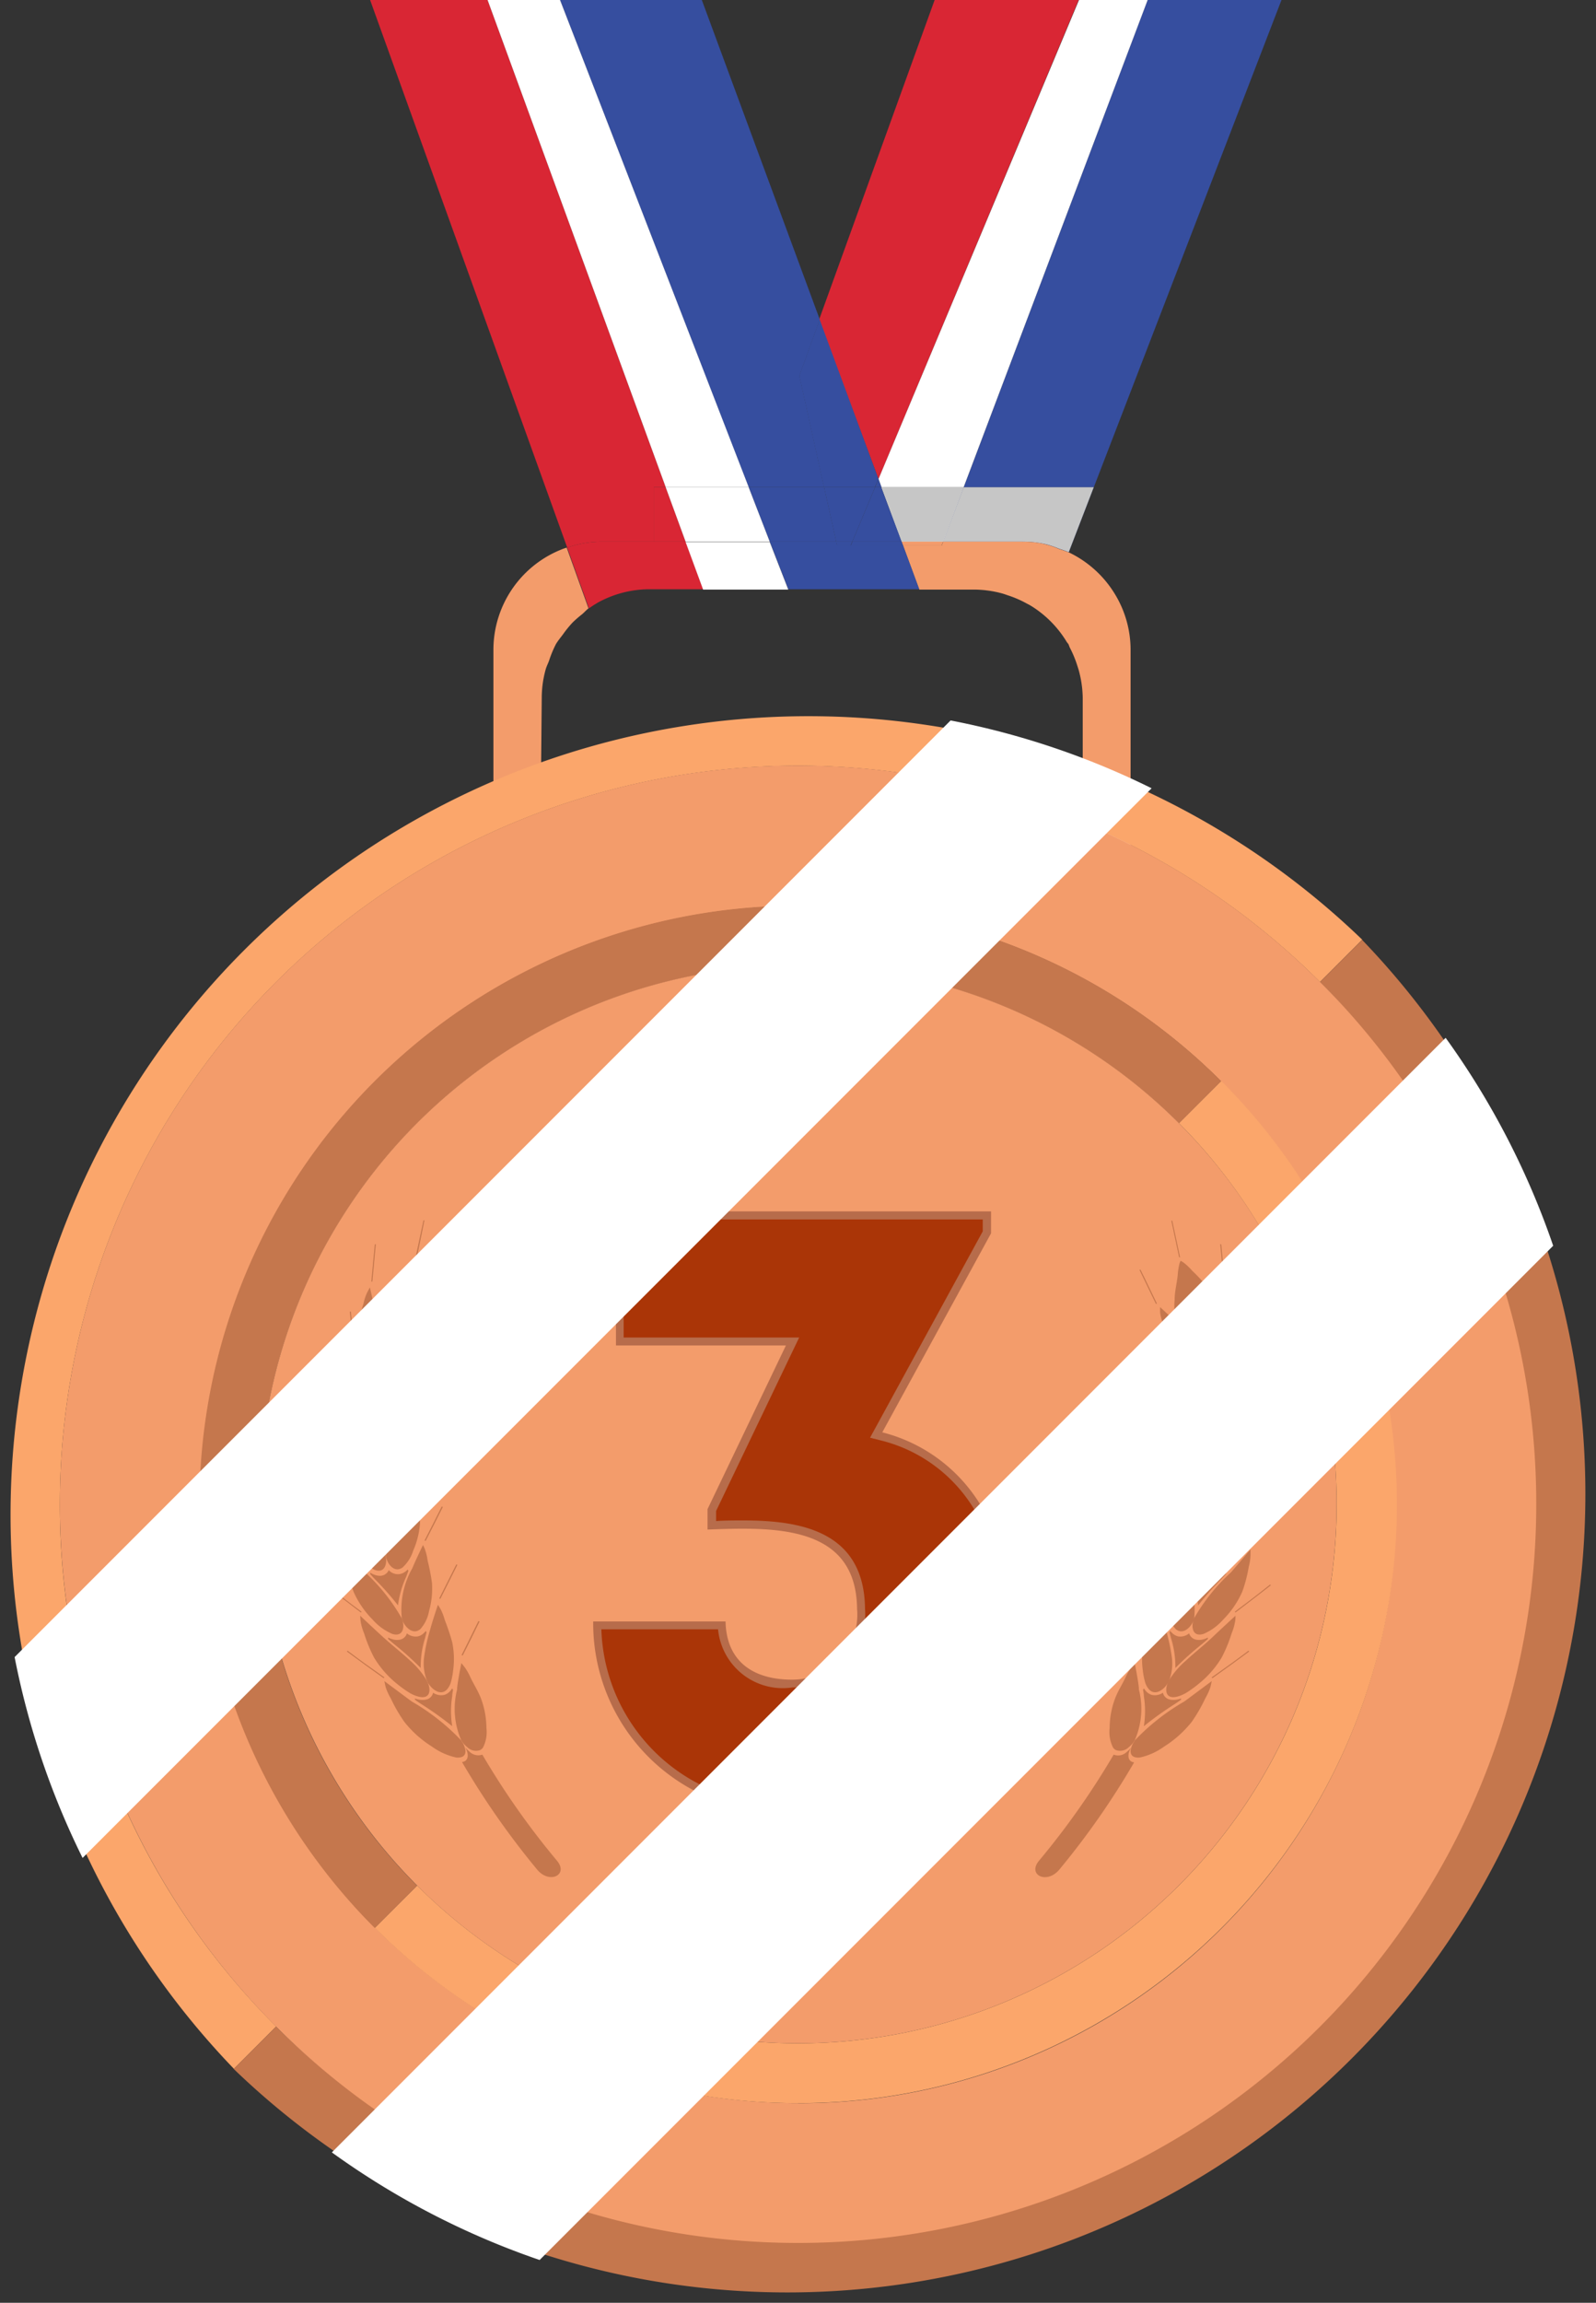 <svg xmlns="http://www.w3.org/2000/svg" width="23.48" height="33.855" viewBox="0 0 23.48 33.855">
  <rect x="0" y="0" width="23.48" height="33.855" fill="#333333" stroke="none"/>
  <g id="그룹_268" data-name="그룹 268" transform="translate(-319.631 -97)">
    <path id="패스_676" data-name="패스 676" d="M330.248,108.912a1.666,1.666,0,0,1,.144-.178A1.645,1.645,0,0,0,330.248,108.912Z" transform="translate(-2.335 -2.581)" fill="none"/>
    <path id="패스_677" data-name="패스 677" d="M329.849,110.032a1.59,1.59,0,0,1,.058-.416A1.562,1.562,0,0,0,329.849,110.032Z" transform="translate(-2.247 -2.775)" fill="none"/>
    <path id="패스_678" data-name="패스 678" d="M330.71,108.442c-.038.027-.069.062-.1.091a1.624,1.624,0,0,1,.242-.176A1.547,1.547,0,0,0,330.71,108.442Z" transform="translate(-2.414 -2.498)" fill="none"/>
    <path id="패스_679" data-name="패스 679" d="M329.989,109.379a1.612,1.612,0,0,1,.1-.24A1.612,1.612,0,0,0,329.989,109.379Z" transform="translate(-2.278 -2.67)" fill="none"/>
    <path id="패스_680" data-name="패스 680" d="M338.917,107.208a1.561,1.561,0,0,1,.355.041A1.561,1.561,0,0,0,338.917,107.208Z" transform="translate(-4.242 -2.245)" fill="none"/>
    <path id="패스_681" data-name="패스 681" d="M336.3,97h-3.429l1.734,4.7Z" transform="translate(-2.911 0)" fill="none"/>
    <path id="패스_682" data-name="패스 682" d="M338.976,108.363c.028.016.058.029.084.046C339.033,108.392,339,108.379,338.976,108.363Z" transform="translate(-4.255 -2.499)" fill="none"/>
    <path id="패스_683" data-name="패스 683" d="M339.949,109.54c.009.032.021.062.03.1C339.97,109.6,339.959,109.572,339.949,109.54Z" transform="translate(-4.469 -2.758)" fill="none"/>
    <path id="패스_684" data-name="패스 684" d="M339.775,109.129c-.006-.011-.016-.019-.023-.03.016.026.03.053.044.08C339.787,109.163,339.783,109.144,339.775,109.129Z" transform="translate(-4.425 -2.661)" fill="none"/>
    <path id="패스_685" data-name="패스 685" d="M338.507,108.178c.035.009.069.021.1.032C338.576,108.2,338.542,108.187,338.507,108.178Z" transform="translate(-4.152 -2.458)" fill="none"/>
    <path id="패스_686" data-name="패스 686" d="M337.806,104.163h1.914L342.481,97h-1.97Z" transform="translate(-3.997 0)" fill="#364e9f"/>
    <path id="패스_687" data-name="패스 687" d="M335.955,104.043,338.9,97h-2.119l-1.7,4.7Z" transform="translate(-3.4 0)" fill="#d92634"/>
    <path id="패스_688" data-name="패스 688" d="M336.243,104.163h1.209L340.159,97h-1.01l-2.95,7.043Z" transform="translate(-3.644 0)" fill="#fff"/>
    <path id="패스_689" data-name="패스 689" d="M337.806,104.163h0L340.512,97h0Z" transform="translate(-3.997 0)" fill="#fff"/>
    <path id="패스_690" data-name="패스 690" d="M337.419,106.983h1.168a1.562,1.562,0,0,1,.355.041,1.544,1.544,0,0,1,.189.066,1.319,1.319,0,0,1,.135.048l.368-.955h-1.913Z" transform="translate(-3.912 -2.02)" fill="#364e9f"/>
    <path id="패스_691" data-name="패스 691" d="M337.419,106.983h1.168a1.562,1.562,0,0,1,.355.041,1.544,1.544,0,0,1,.189.066,1.319,1.319,0,0,1,.135.048l.368-.955h-1.913Z" transform="translate(-3.912 -2.02)" fill="#c6c6c6" style="mix-blend-mode: multiply;isolation: isolate"/>
    <path id="패스_692" data-name="패스 692" d="M336.551,106.983h.612l.3-.8h-1.209Z" transform="translate(-3.656 -2.02)" fill="#fff"/>
    <path id="패스_693" data-name="패스 693" d="M336.551,106.983h.612l.3-.8h-1.209Z" transform="translate(-3.656 -2.02)" fill="#c6c6c6" style="mix-blend-mode: multiply;isolation: isolate"/>
    <path id="패스_694" data-name="패스 694" d="M337.419,106.983h0l.3-.8h0Z" transform="translate(-3.912 -2.02)" fill="#fff"/>
    <path id="패스_695" data-name="패스 695" d="M337.419,106.983h0l.3-.8h0Z" transform="translate(-3.912 -2.02)" fill="#c6c6c6" style="mix-blend-mode: multiply;isolation: isolate"/>
    <path id="패스_696" data-name="패스 696" d="M338.421,107.208h-1.168l-.022.058h-.569l.239.647h.817a1.6,1.6,0,0,1,.385.052c.035.009.069.021.1.032a1.545,1.545,0,0,1,.263.112c.029.016.057.029.084.046a1.585,1.585,0,0,1,.521.528c.006.011.016.019.023.03s.013.034.021.051a1.627,1.627,0,0,1,.11.264c.01.032.021.062.03.1a1.6,1.6,0,0,1,.051.38V110.7c.185.066.369.134.549.209.052.023.1.048.155.07V108.8a1.574,1.574,0,0,0-.229-.818,1.6,1.6,0,0,0-.671-.612,1.489,1.489,0,0,0-.147-.052,1.261,1.261,0,0,0-.544-.108Z" transform="translate(-3.746 -2.245)" fill="#f39c6b"/>
    <path id="패스_697" data-name="패스 697" d="M329.65,109.527a1.561,1.561,0,0,1,.058-.416c.013-.046.035-.087.051-.132a1.618,1.618,0,0,1,.1-.24c.029-.049.065-.092.1-.138a1.647,1.647,0,0,1,.144-.178,1.626,1.626,0,0,1,.135-.118c.036-.029.066-.065.1-.091l-.321-.893-.037.012a1.588,1.588,0,0,0-1.041,1.49V111c.23-.1.467-.186.7-.271Z" transform="translate(-2.049 -2.27)" fill="#f39c6b"/>
    <path id="패스_698" data-name="패스 698" d="M336.634,107.208l.021.057h.569l.022-.057h-.612Z" transform="translate(-3.74 -2.245)" fill="#f39c6b"/>
    <path id="패스_699" data-name="패스 699" d="M339.561,107.327a1.547,1.547,0,0,0-.189-.066A1.547,1.547,0,0,1,339.561,107.327Z" transform="translate(-4.342 -2.257)" fill="#f39c6b"/>
    <path id="패스_700" data-name="패스 700" d="M333.715,102.525l.3-.826L332.279,97h-2.087l2.775,7.163h1.111Z" transform="translate(-2.323 0)" fill="#364e9f"/>
    <path id="패스_701" data-name="패스 701" d="M335.871,105.368l-.865-2.344-.3.826.363,1.638h.749Z" transform="translate(-3.316 -1.325)" fill="#364e9f"/>
    <path id="패스_702" data-name="패스 702" d="M336.229,106.149l-.044-.12-.05.12Z" transform="translate(-3.63 -1.986)" fill="#364e9f"/>
    <path id="패스_703" data-name="패스 703" d="M335.039,106.983l-.178-.8H333.75l.31.8h.978Z" transform="translate(-3.105 -2.02)" fill="#364e9f"/>
    <path id="패스_704" data-name="패스 704" d="M335.174,106.183l.178.8h.237l.335-.8Z" transform="translate(-3.419 -2.02)" fill="#364e9f"/>
    <path id="패스_705" data-name="패스 705" d="M336.04,106.183l-.335.8h.725l-.3-.8Z" transform="translate(-3.535 -2.02)" fill="#364e9f"/>
    <path id="패스_706" data-name="패스 706" d="M330.784,104.963v-.8h.176L328.339,97h-1.728l2.9,8.051a1.568,1.568,0,0,1,.513-.088Z" transform="translate(-1.535 0)" fill="#d92634"/>
    <path id="패스_707" data-name="패스 707" d="M331.961,106.183v.8h.468l-.293-.8Z" transform="translate(-2.712 -2.02)" fill="#d92634"/>
    <path id="패스_708" data-name="패스 708" d="M329.892,97h-1.066l2.621,7.163h1.221Z" transform="translate(-2.022 0)" fill="#fff"/>
    <path id="패스_709" data-name="패스 709" d="M333.716,106.983l-.31-.8h-1.221l.293.8h1.238Z" transform="translate(-2.761 -2.02)" fill="#fff"/>
    <path id="패스_710" data-name="패스 710" d="M335.139,107.265l-.013-.057h-.978l.273.7h1.927l-.239-.647h-.97Z" transform="translate(-3.193 -2.245)" fill="#364e9f"/>
    <path id="패스_711" data-name="패스 711" d="M335.414,107.265h.2l.024-.057H335.4Z" transform="translate(-3.469 -2.245)" fill="#364e9f"/>
    <path id="패스_712" data-name="패스 712" d="M336.385,107.208H335.7l-.024.057h.77l-.021-.057Z" transform="translate(-3.529 -2.245)" fill="#364e9f"/>
    <path id="패스_713" data-name="패스 713" d="M330.786,108.1a1.583,1.583,0,0,1,.758-.192h.783l-.257-.7h-1.23a1.568,1.568,0,0,0-.513.088l.321.893A1.541,1.541,0,0,1,330.786,108.1Z" transform="translate(-2.352 -2.245)" fill="#d92634"/>
    <path id="패스_714" data-name="패스 714" d="M334.072,107.913l-.273-.7h-1.238l.258.7h1.253Z" transform="translate(-2.844 -2.245)" fill="#fff"/>
    <path id="패스_715" data-name="패스 715" d="M338.639,108.219a1.569,1.569,0,0,1,.263.112A1.543,1.543,0,0,0,338.639,108.219Z" transform="translate(-4.181 -2.467)" fill="#f39c6b"/>
    <path id="패스_716" data-name="패스 716" d="M330.432,108.7a1.634,1.634,0,0,1,.135-.118A1.618,1.618,0,0,0,330.432,108.7Z" transform="translate(-2.376 -2.548)" fill="#f39c6b"/>
    <path id="패스_717" data-name="패스 717" d="M338.014,108.111a1.561,1.561,0,0,1,.385.052A1.6,1.6,0,0,0,338.014,108.111Z" transform="translate(-4.043 -2.444)" fill="#f39c6b"/>
    <path id="패스_718" data-name="패스 718" d="M339.605,108.95a1.584,1.584,0,0,0-.521-.528A1.6,1.6,0,0,1,339.605,108.95Z" transform="translate(-4.278 -2.512)" fill="#f39c6b"/>
    <path id="패스_719" data-name="패스 719" d="M339.987,109.662a1.567,1.567,0,0,1,.051.38A1.607,1.607,0,0,0,339.987,109.662Z" transform="translate(-4.477 -2.785)" fill="#f39c6b"/>
    <path id="패스_720" data-name="패스 720" d="M330.123,109.1c.028-.049.065-.092.1-.138C330.188,109.008,330.152,109.051,330.123,109.1Z" transform="translate(-2.308 -2.631)" fill="#f39c6b"/>
    <path id="패스_721" data-name="패스 721" d="M339.808,109.2a1.632,1.632,0,0,1,.11.264A1.633,1.633,0,0,0,339.808,109.2Z" transform="translate(-4.438 -2.684)" fill="#f39c6b"/>
    <path id="패스_722" data-name="패스 722" d="M329.923,109.579c.012-.046.035-.087.052-.132C329.958,109.491,329.935,109.533,329.923,109.579Z" transform="translate(-2.264 -2.738)" fill="#f39c6b"/>
    <path id="패스_723" data-name="패스 723" d="M340.971,112.045l-.016-.008h0Z" transform="translate(-4.69 -3.307)" fill="#fba66b"/>
    <path id="패스_724" data-name="패스 724" d="M340.911,112.017h0c-.052-.023-.1-.048-.155-.07C340.808,111.969,340.859,111.995,340.911,112.017Z" transform="translate(-4.646 -3.287)" fill="#fba66b"/>
    <path id="패스_725" data-name="패스 725" d="M339.214,111.406c.093.027.186.054.279.083C339.4,111.46,339.307,111.433,339.214,111.406Z" transform="translate(-4.307 -3.168)" fill="#fba66b"/>
    <path id="패스_726" data-name="패스 726" d="M336.115,110.843c-.383-.038-.771-.059-1.165-.059C335.344,110.784,335.732,110.805,336.115,110.843Z" transform="translate(-3.369 -3.032)" fill="#f6f6f6"/>
    <path id="패스_727" data-name="패스 727" d="M340.6,111.888c-.18-.075-.364-.143-.549-.209v.009C340.235,111.753,340.422,111.813,340.6,111.888Z" transform="translate(-4.491 -3.228)" fill="#fff"/>
    <path id="패스_728" data-name="패스 728" d="M339.946,111.651v-.009c-.125-.045-.25-.088-.375-.129C339.7,111.554,339.821,111.606,339.946,111.651Z" transform="translate(-4.386 -3.192)" fill="#fff"/>
    <path id="패스_729" data-name="패스 729" d="M340.052,112.626c.186.074.369.154.551.237l.154-.154v-.749c-.052-.023-.1-.048-.155-.07-.179-.075-.366-.135-.549-.2Z" transform="translate(-4.491 -3.231)" fill="#fff"/>
    <path id="패스_730" data-name="패스 730" d="M340.6,113.127c-.182-.083-.364-.163-.551-.237v.788Z" transform="translate(-4.491 -3.495)" fill="#fff"/>
    <path id="패스_731" data-name="패스 731" d="M340.912,113.225V113l-.154.154C340.81,113.174,340.86,113.2,340.912,113.225Z" transform="translate(-4.647 -3.518)" fill="#f6f6f6"/>
    <g id="그룹_66" data-name="그룹 66" transform="translate(319.631 107.376)">
      <g id="그룹_56" data-name="그룹 56">
        <path id="패스_732" data-name="패스 732" d="M320.512,122.041a10.86,10.86,0,0,1,18.538-7.679l.622-.622a11.74,11.74,0,0,0-16.6,16.6l.622-.622A10.827,10.827,0,0,1,320.512,122.041Z" transform="translate(-319.631 -110.301)" fill="#fba66b"/>
        <path id="패스_733" data-name="패스 733" d="M340.642,114.709l-.623.622a10.86,10.86,0,0,1-15.358,15.358l-.623.622a11.74,11.74,0,0,0,16.6-16.6Z" transform="translate(-320.6 -111.27)" fill="#c5774d"/>
        <path id="패스_734" data-name="패스 734" d="M339.3,114.61a10.86,10.86,0,1,0,3.18,7.679A10.828,10.828,0,0,0,339.3,114.61Zm-7.679,16.483a8.8,8.8,0,1,1,8.8-8.8A8.778,8.778,0,0,1,331.619,131.094Z" transform="translate(-319.879 -110.549)" fill="#f39c6b"/>
        <path id="패스_735" data-name="패스 735" d="M332.925,132.4a8.8,8.8,0,0,0,6.226-15.03l-.623.622A7.924,7.924,0,1,1,327.322,129.2l-.623.622A8.778,8.778,0,0,0,332.925,132.4Z" transform="translate(-321.185 -111.856)" fill="#fba66b"/>
        <path id="패스_736" data-name="패스 736" d="M324.274,122.869a7.924,7.924,0,0,1,13.528-5.6l.622-.622a8.8,8.8,0,0,0-12.452,12.451l.623-.622A7.9,7.9,0,0,1,324.274,122.869Z" transform="translate(-320.459 -111.129)" fill="#c5774d"/>
        <path id="패스_737" data-name="패스 737" d="M338.05,117.513a7.925,7.925,0,1,0,2.321,5.6A7.9,7.9,0,0,0,338.05,117.513Z" transform="translate(-320.707 -111.377)" fill="#f39c6b"/>
      </g>
      <g id="그룹_64" data-name="그룹 64" transform="translate(4.705 7.567)">
        <g id="그룹_63" data-name="그룹 63">
          <g id="그룹_59" data-name="그룹 59">
            <g id="그룹_57" data-name="그룹 57">
              <path id="패스_738" data-name="패스 738" d="M326.033,123.954a2.02,2.02,0,0,0,0,.364,1.218,1.218,0,0,0,.161.441.69.69,0,0,0,.218.25c.133.071.193-.051.193-.158a.263.263,0,0,1,0-.034,2.415,2.415,0,0,0-.339-.741c-.075-.143-.187-.371-.187-.371s-.022.069-.025.08A.7.7,0,0,0,326.033,123.954Z" transform="translate(-325.742 -120.815)" fill="#c5774d"/>
              <path id="패스_739" data-name="패스 739" d="M326.272,125.3c-.094-.137-.236-.356-.236-.356s-.014.071-.016.083a.745.745,0,0,0,0,.172,1.989,1.989,0,0,0,.045.364,1.264,1.264,0,0,0,.22.428.738.738,0,0,0,.254.232c.145.06.189-.068.175-.175a.313.313,0,0,1-.007-.034A2.572,2.572,0,0,0,326.272,125.3Z" transform="translate(-325.74 -121.089)" fill="#c5774d"/>
              <path id="패스_740" data-name="패스 740" d="M326.434,126.537c-.113-.129-.286-.337-.286-.337s-.005.073-.005.085a.763.763,0,0,0,.026.172,1.973,1.973,0,0,0,.094.362,1.358,1.358,0,0,0,.281.412.809.809,0,0,0,.289.211c.155.048.182-.086.154-.192a.33.33,0,0,1-.012-.034A2.779,2.779,0,0,0,326.434,126.537Z" transform="translate(-325.768 -121.364)" fill="#c5774d"/>
              <path id="패스_741" data-name="패스 741" d="M326.981,125.042a.587.587,0,0,0,.186-.232,1.255,1.255,0,0,0,.142-.392,3.041,3.041,0,0,0,.02-.327.788.788,0,0,0,0-.154c0-.011-.013-.077-.013-.077s-.142.182-.226.3a1.346,1.346,0,0,0-.327.687.246.246,0,0,1,0,.034C326.78,124.99,326.859,125.11,326.981,125.042Z" transform="translate(-325.904 -120.85)" fill="#c5774d"/>
              <path id="패스_742" data-name="패스 742" d="M326.764,125.129a.263.263,0,0,0,0,.034A.246.246,0,0,0,326.764,125.129Z" transform="translate(-325.904 -121.129)" fill="#c5774d"/>
              <path id="패스_743" data-name="패스 743" d="M327.152,125.311a1.28,1.28,0,0,0-.246.716.244.244,0,0,1,.007.034c.027.1.123.219.238.14a.557.557,0,0,0,.158-.249,1.208,1.208,0,0,0,.1-.4,3.08,3.08,0,0,0-.02-.328.754.754,0,0,0-.016-.155c0-.011-.023-.076-.023-.076S327.223,125.182,327.152,125.311Z" transform="translate(-325.935 -121.098)" fill="#c5774d"/>
              <path id="패스_744" data-name="패스 744" d="M326.914,126.354a.235.235,0,0,0-.007-.034A.306.306,0,0,0,326.914,126.354Z" transform="translate(-325.936 -121.391)" fill="#c5774d"/>
              <path id="패스_745" data-name="패스 745" d="M327.358,126.459a1.231,1.231,0,0,0-.154.74.249.249,0,0,1,.012.034c.042.1.155.21.261.12a.542.542,0,0,0,.127-.264,1.221,1.221,0,0,0,.043-.415,3.14,3.14,0,0,0-.064-.328.75.75,0,0,0-.036-.154c0-.01-.032-.074-.032-.074S327.414,126.323,327.358,126.459Z" transform="translate(-325.997 -121.346)" fill="#c5774d"/>
              <path id="패스_746" data-name="패스 746" d="M326.811,121.67a3.191,3.191,0,0,1,.109.441,1.8,1.8,0,0,1,.289-.342l.094-.1.076-.075a.826.826,0,0,0,.012-.255c0-.126-.032-.24-.046-.364a1.093,1.093,0,0,0-.025-.172c0-.005-.01-.024-.016-.042-.017.01-.035.019-.04.023a.871.871,0,0,0-.129.122,2.389,2.389,0,0,0-.255.282.719.719,0,0,0-.129.237l.026.108Q326.791,121.6,326.811,121.67Z" transform="translate(-325.901 -120.169)" fill="#c5774d"/>
              <path id="패스_747" data-name="패스 747" d="M327.891,128.916a.212.212,0,0,1-.169-.031.129.129,0,0,1-.1.1h0a.252.252,0,0,1-.111,0,.45.45,0,0,1-.059-.016l.008.022c.031.023.064.046.1.068a4.962,4.962,0,0,1,.444.318,1.378,1.378,0,0,1,0-.442c0-.032.008-.064.012-.094l-.014-.019a.256.256,0,0,1-.03.04A.18.18,0,0,1,327.891,128.916Z" transform="translate(-326.056 -121.942)" fill="#c5774d"/>
              <path id="패스_748" data-name="패스 748" d="M327.167,128.117c-.13-.121-.275-.234-.406-.353s-.337-.314-.337-.314.005.074.007.086a.783.783,0,0,0,.05.172,2.15,2.15,0,0,0,.147.357,1.476,1.476,0,0,0,.342.39,1.668,1.668,0,0,0,.179.128.487.487,0,0,0,.144.059c.163.034.171-.1.127-.206a.337.337,0,0,1-.016-.034A1.248,1.248,0,0,0,327.167,128.117Z" transform="translate(-325.83 -121.639)" fill="#c5774d"/>
              <path id="패스_749" data-name="패스 749" d="M327.667,128.354a.269.269,0,0,1,.016.034c.058.1.188.2.281.1a.274.274,0,0,0,.058-.108,1.089,1.089,0,0,0,.032-.169,1.217,1.217,0,0,0-.014-.421,3.38,3.38,0,0,0-.109-.324.779.779,0,0,0-.057-.151c-.005-.01-.043-.072-.043-.072s-.074.215-.112.356a2.644,2.644,0,0,0-.094.433A.7.7,0,0,0,327.667,128.354Z" transform="translate(-326.093 -121.593)" fill="#c5774d"/>
              <path id="패스_750" data-name="패스 750" d="M326.992,123.146l.062-.073v-.021a.468.468,0,0,1-.045.021.2.2,0,0,1-.094.012.152.152,0,0,1-.114-.09.146.146,0,0,1-.135.049h0a.186.186,0,0,1-.086-.041.437.437,0,0,1-.038-.038l-.006.02c.012.032.025.064.039.1a3.287,3.287,0,0,1,.162.431A1.729,1.729,0,0,1,326.992,123.146Z" transform="translate(-325.854 -120.652)" fill="#c5774d"/>
              <path id="패스_751" data-name="패스 751" d="M326.9,124.25a.191.191,0,0,1-.094.019.16.16,0,0,1-.126-.08.15.15,0,0,1-.133.06h0a.2.2,0,0,1-.093-.034.362.362,0,0,1-.044-.035l0,.02c.016.03.034.062.051.093a3.407,3.407,0,0,1,.218.417,1.618,1.618,0,0,1,.217-.385c.019-.026.037-.052.055-.078l0-.021A.32.32,0,0,1,326.9,124.25Z" transform="translate(-325.826 -120.92)" fill="#c5774d"/>
              <path id="패스_752" data-name="패스 752" d="M326.767,125.913a1.512,1.512,0,0,1,.172-.4l.046-.083-.005-.021a.237.237,0,0,1-.042.029.185.185,0,0,1-.094.027.172.172,0,0,1-.139-.069.146.146,0,0,1-.127.072h0a.207.207,0,0,1-.1-.027.3.3,0,0,1-.048-.031l0,.021c.02.03.042.059.064.089A3.625,3.625,0,0,1,326.767,125.913Z" transform="translate(-325.831 -121.186)" fill="#c5774d"/>
              <path id="패스_753" data-name="패스 753" d="M327.173,126.6l-.009-.021a.215.215,0,0,1-.038.033.19.19,0,0,1-.091.036.186.186,0,0,1-.151-.059.141.141,0,0,1-.119.083h0a.227.227,0,0,1-.1-.019.312.312,0,0,1-.053-.027v.021c.024.028.05.056.076.083a4.089,4.089,0,0,1,.332.377,1.45,1.45,0,0,1,.121-.421Z" transform="translate(-325.87 -121.448)" fill="#c5774d"/>
              <path id="패스_754" data-name="패스 754" d="M327.388,127.817a.2.2,0,0,1-.161-.045.132.132,0,0,1-.109.094h0a.219.219,0,0,1-.108-.009.363.363,0,0,1-.059-.023l0,.021c.029.026.059.052.09.077a4.622,4.622,0,0,1,.389.349,1.4,1.4,0,0,1,.063-.434l.023-.091-.011-.019a.3.3,0,0,1-.034.036A.178.178,0,0,1,327.388,127.817Z" transform="translate(-325.946 -121.702)" fill="#c5774d"/>
              <path id="패스_755" data-name="패스 755" d="M326.768,122.1c-.034-.149-.083-.3-.12-.445s-.092-.391-.092-.391-.035.064-.041.076a.775.775,0,0,0-.054.164,2.236,2.236,0,0,0-.082.354,1.27,1.27,0,0,0,.115.624.334.334,0,0,0,.08.106c.108.09.191-.019.216-.122a.168.168,0,0,1,.006-.034A1,1,0,0,0,326.768,122.1Z" transform="translate(-325.819 -120.28)" fill="#c5774d"/>
              <path id="패스_756" data-name="패스 756" d="M326.39,122.857c-.055-.149-.139-.382-.139-.382l-.034.078a.838.838,0,0,0-.037.168,2.15,2.15,0,0,0-.043.36,1.2,1.2,0,0,0,.1.449.637.637,0,0,0,.182.264c.091.061.155.009.186-.065a.319.319,0,0,0,.019-.075.254.254,0,0,1,0-.035,2.217,2.217,0,0,0-.235-.743Z" transform="translate(-325.767 -120.545)" fill="#c5774d"/>
              <path id="패스_757" data-name="패스 757" d="M327.064,122.227a.781.781,0,0,0-.15.289c0,.011,0,.023-.006.034-.012.105.035.234.164.187a.34.34,0,0,0,.107-.068,1.385,1.385,0,0,0,.119-.129,1.331,1.331,0,0,0,.22-.36,3.189,3.189,0,0,0,.09-.317.817.817,0,0,0,.036-.152c0-.011,0-.077,0-.077s-.172.157-.276.262A3.63,3.63,0,0,0,327.064,122.227Z" transform="translate(-325.936 -120.36)" fill="#c5774d"/>
              <path id="패스_758" data-name="패스 758" d="M326.908,122.8c0-.012,0-.023.006-.034A.17.17,0,0,0,326.908,122.8Z" transform="translate(-325.936 -120.609)" fill="#c5774d"/>
              <path id="패스_759" data-name="패스 759" d="M326.779,123.787c.023.08.083.141.179.1a.609.609,0,0,0,.208-.215,1.3,1.3,0,0,0,.183-.377,2.993,2.993,0,0,0,.056-.323.766.766,0,0,0,.02-.154c0-.011,0-.077,0-.077s-.159.168-.254.283l-.014.017a1.354,1.354,0,0,0-.383.637.29.29,0,0,1,0,.035A.275.275,0,0,0,326.779,123.787Z" transform="translate(-325.905 -120.603)" fill="#c5774d"/>
              <path id="패스_760" data-name="패스 760" d="M326.77,123.941a.249.249,0,0,0,0,.035A.291.291,0,0,0,326.77,123.941Z" transform="translate(-325.905 -120.868)" fill="#c5774d"/>
              <path id="패스_761" data-name="패스 761" d="M328.333,129.809l-.006-.009.006.009Z" transform="translate(-326.248 -122.156)" fill="#c5774d"/>
              <path id="패스_762" data-name="패스 762" d="M328.334,129.809l-.006-.009.006.009Z" transform="translate(-326.248 -122.156)" fill="#c5774d"/>
              <path id="패스_763" data-name="패스 763" d="M328.334,129.809l-.006-.009.006.009Z" transform="translate(-326.248 -122.156)" fill="#c5774d"/>
              <path id="패스_764" data-name="패스 764" d="M328.335,129.811h0Z" transform="translate(-326.25 -122.159)" fill="#c5774d"/>
              <path id="패스_765" data-name="패스 765" d="M328.335,129.811h0Z" transform="translate(-326.25 -122.159)" fill="#c5774d"/>
              <path id="패스_766" data-name="패스 766" d="M328.335,129.811h0a.241.241,0,0,0,.016.024.262.262,0,0,0-.016-.024Z" transform="translate(-326.25 -122.159)" fill="#c5774d"/>
              <path id="패스_767" data-name="패스 767" d="M328.015,129.563l-.006-.009a3.209,3.209,0,0,0-.721-.568l-.023-.016-.386-.287s.016.074.019.086a.812.812,0,0,0,.076.168,2.278,2.278,0,0,0,.2.346,1.6,1.6,0,0,0,.406.363.952.952,0,0,0,.354.16.2.2,0,0,0,.053,0c.081-.009.1-.073.077-.141a.31.31,0,0,0-.034-.078.262.262,0,0,1-.016-.024Z" transform="translate(-325.93 -121.911)" fill="#c5774d"/>
              <path id="패스_768" data-name="패스 768" d="M328.351,129.835l-.016-.024Z" transform="translate(-326.25 -122.159)" fill="#c5774d"/>
              <path id="패스_769" data-name="패스 769" d="M328.358,128.411c-.007-.01-.053-.068-.053-.068s-.047.221-.063.367l0,.021a1.154,1.154,0,0,0,.061.748l.006.009h0a.255.255,0,0,1,.016.024.4.4,0,0,0,.067.068.181.181,0,0,0,.187.043.124.124,0,0,0,.044-.038.5.5,0,0,0,.05-.288,1.266,1.266,0,0,0-.076-.423c-.041-.111-.105-.209-.157-.316A.844.844,0,0,0,328.358,128.411Z" transform="translate(-326.222 -121.836)" fill="#c5774d"/>
              <path id="패스_770" data-name="패스 770" d="M328.351,129.835l-.016-.024Z" transform="translate(-326.25 -122.159)" fill="#c5774d"/>
              <path id="패스_771" data-name="패스 771" d="M328.169,120.931l-.014-.006c-.1.2-.144.3-.243.5l.013.006C328.024,121.229,328.073,121.13,328.169,120.931Z" transform="translate(-326.157 -120.204)" fill="#c5774d"/>
              <path id="패스_772" data-name="패스 772" d="M326.649,121c.02-.219.03-.329.051-.549l-.015,0c-.021.22-.031.329-.051.549Z" transform="translate(-325.876 -120.101)" fill="#c5774d"/>
              <path id="패스_773" data-name="패스 773" d="M327.49,120.542,327.6,120l-.014,0-.115.538Z" transform="translate(-326.061 -120.001)" fill="#c5774d"/>
              <path id="패스_774" data-name="패스 774" d="M326.3,122.272c-.025-.222-.037-.332-.058-.553h-.016c.022.222.034.332.058.553Z" transform="translate(-325.785 -120.379)" fill="#c5774d"/>
              <path id="패스_775" data-name="패스 775" d="M326.054,123.492c-.071-.217-.106-.325-.173-.541l-.015,0c.067.217.1.325.172.541Z" transform="translate(-325.707 -120.65)" fill="#c5774d"/>
              <path id="패스_776" data-name="패스 776" d="M325.686,124.222c.111.207.168.31.284.515l.015-.005c-.116-.205-.172-.308-.284-.515Z" transform="translate(-325.667 -120.928)" fill="#c5774d"/>
              <path id="패스_777" data-name="패스 777" d="M326.062,125.984c-.157-.19-.234-.285-.386-.477l-.014.008c.152.192.229.287.386.477Z" transform="translate(-325.662 -121.212)" fill="#c5774d"/>
              <path id="패스_778" data-name="패스 778" d="M326.3,127.264c-.211-.157-.314-.236-.52-.4l-.012.01c.205.161.31.24.52.4Z" transform="translate(-325.685 -121.511)" fill="#c5774d"/>
              <path id="패스_779" data-name="패스 779" d="M326.713,128.514l.012-.011c-.22-.154-.328-.232-.542-.392l-.012.01C326.385,128.28,326.494,128.358,326.713,128.514Z" transform="translate(-325.774 -121.785)" fill="#c5774d"/>
              <path id="패스_780" data-name="패스 780" d="M327.921,122.081l-.014-.006c-.1.2-.148.3-.248.495l.014.006C327.774,122.378,327.823,122.279,327.921,122.081Z" transform="translate(-326.101 -120.457)" fill="#c5774d"/>
              <path id="패스_781" data-name="패스 781" d="M327.542,123.7c.1-.2.151-.3.251-.495l-.015-.006c-.1.2-.15.3-.251.495Z" transform="translate(-326.072 -120.703)" fill="#c5774d"/>
              <path id="패스_782" data-name="패스 782" d="M327.531,124.708c.1-.2.153-.3.253-.5l-.015-.006c-.1.2-.151.3-.254.5Z" transform="translate(-326.069 -120.926)" fill="#c5774d"/>
              <path id="패스_783" data-name="패스 783" d="M327.907,125.4l-.016-.007c-.1.2-.151.3-.253.5l.016.006C327.757,125.7,327.806,125.6,327.907,125.4Z" transform="translate(-326.097 -121.188)" fill="#c5774d"/>
              <path id="패스_784" data-name="패스 784" d="M328.181,126.49l-.016-.006c-.1.2-.15.3-.251.5l.016.006C328.031,126.79,328.081,126.69,328.181,126.49Z" transform="translate(-326.157 -121.427)" fill="#c5774d"/>
              <path id="패스_785" data-name="패스 785" d="M328.6,127.558l-.017-.006c-.1.2-.147.3-.247.5l.016.006C328.454,127.859,328.5,127.759,328.6,127.558Z" transform="translate(-326.25 -121.662)" fill="#c5774d"/>
              <path id="패스_786" data-name="패스 786" d="M329.742,131.6a11.486,11.486,0,0,1-1.1-1.562.182.182,0,0,1-.188-.043.391.391,0,0,1-.066-.068.312.312,0,0,1,.033.078c.017.068,0,.132-.078.142a11.777,11.777,0,0,0,1.078,1.548l.023.028C329.625,131.949,329.914,131.808,329.742,131.6Z" transform="translate(-326.251 -122.185)" fill="#c5774d"/>
            </g>
            <g id="그룹_58" data-name="그룹 58" transform="translate(1.207 5.853)">
              <path id="패스_787" data-name="패스 787" d="M327.221,127.538a.245.245,0,0,0-.012-.034A.33.33,0,0,0,327.221,127.538Z" transform="translate(-327.209 -127.504)" fill="#c5774d"/>
              <path id="패스_788" data-name="패스 788" d="M327.7,128.7a.276.276,0,0,0-.016-.034A.352.352,0,0,0,327.7,128.7Z" transform="translate(-327.313 -127.76)" fill="#c5774d"/>
            </g>
          </g>
          <g id="그룹_62" data-name="그룹 62" transform="translate(10.527)">
            <g id="그룹_60" data-name="그룹 60">
              <path id="패스_789" data-name="패스 789" d="M343.165,123.954a2.1,2.1,0,0,1,0,.364,1.219,1.219,0,0,1-.161.441.685.685,0,0,1-.218.25c-.133.071-.192-.051-.192-.158a.249.249,0,0,0,0-.034,2.4,2.4,0,0,1,.339-.741c.074-.143.187-.371.187-.371s.022.069.025.08A.788.788,0,0,1,343.165,123.954Z" transform="translate(-339.913 -120.815)" fill="#c5774d"/>
              <path id="패스_790" data-name="패스 790" d="M342.891,125.3c.094-.137.237-.356.237-.356l.016.083a.743.743,0,0,1,0,.172,1.989,1.989,0,0,1-.045.364,1.264,1.264,0,0,1-.22.428.733.733,0,0,1-.254.232c-.144.06-.189-.068-.175-.175a.293.293,0,0,0,.007-.034A2.551,2.551,0,0,1,342.891,125.3Z" transform="translate(-339.879 -121.089)" fill="#c5774d"/>
              <path id="패스_791" data-name="패스 791" d="M342.687,126.537c.113-.129.287-.337.287-.337s0,.073,0,.085a.722.722,0,0,1-.026.172,2.047,2.047,0,0,1-.094.362,1.357,1.357,0,0,1-.281.412.812.812,0,0,1-.289.211c-.155.048-.182-.086-.153-.192a.211.211,0,0,0,.011-.034A2.8,2.8,0,0,1,342.687,126.537Z" transform="translate(-339.809 -121.364)" fill="#c5774d"/>
              <path id="패스_792" data-name="패스 792" d="M342.22,125.042a.586.586,0,0,1-.186-.232,1.234,1.234,0,0,1-.142-.392,3.033,3.033,0,0,1-.02-.327.729.729,0,0,1,0-.154c0-.011.012-.077.012-.077s.143.182.227.3a1.353,1.353,0,0,1,.326.687c0,.011,0,.023,0,.034C342.421,124.99,342.341,125.11,342.22,125.042Z" transform="translate(-339.753 -120.85)" fill="#c5774d"/>
              <path id="패스_793" data-name="패스 793" d="M342.6,125.129a.249.249,0,0,1,0,.034C342.595,125.152,342.6,125.14,342.6,125.129Z" transform="translate(-339.913 -121.129)" fill="#c5774d"/>
              <path id="패스_794" data-name="패스 794" d="M342.068,125.311a1.28,1.28,0,0,1,.246.716.253.253,0,0,0-.007.034c-.027.1-.124.219-.238.14a.558.558,0,0,1-.159-.249,1.226,1.226,0,0,1-.1-.4c-.005-.111.016-.218.021-.328a.709.709,0,0,1,.016-.155c0-.011.022-.071.022-.076S342,125.182,342.068,125.311Z" transform="translate(-339.741 -121.098)" fill="#c5774d"/>
              <path id="패스_795" data-name="패스 795" d="M342.446,126.354a.257.257,0,0,1,.007-.034A.281.281,0,0,1,342.446,126.354Z" transform="translate(-339.88 -121.391)" fill="#c5774d"/>
              <path id="패스_796" data-name="패스 796" d="M341.872,126.459a1.226,1.226,0,0,1,.154.74c0,.011-.008.022-.011.034-.042.1-.156.21-.261.12a.528.528,0,0,1-.127-.264,1.22,1.22,0,0,1-.043-.415c.009-.112.044-.217.063-.328a.806.806,0,0,1,.037-.154c0-.01.032-.074.032-.074S341.818,126.323,341.872,126.459Z" transform="translate(-339.69 -121.346)" fill="#c5774d"/>
              <path id="패스_797" data-name="패스 797" d="M342.368,121.67a3.3,3.3,0,0,0-.109.441,1.827,1.827,0,0,0-.288-.342l-.1-.1-.075-.075a.827.827,0,0,1-.013-.255c0-.126.032-.24.045-.364a1.009,1.009,0,0,1,.026-.172c0-.005.01-.024.016-.042.016.01.035.019.04.023a.864.864,0,0,1,.129.122,2.394,2.394,0,0,1,.256.282.734.734,0,0,1,.129.237l-.026.108C342.393,121.579,342.382,121.624,342.368,121.67Z" transform="translate(-339.734 -120.169)" fill="#c5774d"/>
              <path id="패스_798" data-name="패스 798" d="M341.312,128.916a.209.209,0,0,0,.168-.031.13.13,0,0,0,.1.1h0a.249.249,0,0,0,.11,0,.463.463,0,0,0,.06-.016l-.008.022c-.032.023-.065.046-.1.068a5.07,5.07,0,0,0-.443.318,1.4,1.4,0,0,0,0-.442c0-.032-.008-.064-.012-.094l.014-.019a.3.3,0,0,0,.03.04A.183.183,0,0,0,341.312,128.916Z" transform="translate(-339.603 -121.942)" fill="#c5774d"/>
              <path id="패스_799" data-name="패스 799" d="M341.908,128.117c.129-.121.275-.234.4-.353s.337-.314.337-.314,0,.074-.006.086a.782.782,0,0,1-.05.172,2.15,2.15,0,0,1-.147.357,1.465,1.465,0,0,1-.343.39,1.742,1.742,0,0,1-.178.128.5.5,0,0,1-.144.059c-.163.034-.171-.1-.128-.206a.234.234,0,0,0,.016-.034A1.252,1.252,0,0,1,341.908,128.117Z" transform="translate(-339.701 -121.639)" fill="#c5774d"/>
              <path id="패스_800" data-name="패스 800" d="M341.568,128.354c-.005.011-.012.023-.016.034-.057.1-.187.2-.28.1a.273.273,0,0,1-.059-.108,1.1,1.1,0,0,1-.033-.169,1.236,1.236,0,0,1,.015-.421,3.365,3.365,0,0,1,.108-.324.783.783,0,0,1,.058-.151l.042-.072s.074.215.112.356a2.65,2.65,0,0,1,.094.433A.7.7,0,0,1,341.568,128.354Z" transform="translate(-339.599 -121.593)" fill="#c5774d"/>
              <path id="패스_801" data-name="패스 801" d="M342.224,123.146l-.062-.073v-.021a.394.394,0,0,0,.045.021.2.2,0,0,0,.094.012.151.151,0,0,0,.114-.09.148.148,0,0,0,.135.049h0a.185.185,0,0,0,.087-.041.351.351,0,0,0,.037-.038l.007.02c-.013.032-.025.064-.039.1a3.292,3.292,0,0,0-.162.431A1.725,1.725,0,0,0,342.224,123.146Z" transform="translate(-339.818 -120.652)" fill="#c5774d"/>
              <path id="패스_802" data-name="패스 802" d="M342.307,124.25a.192.192,0,0,0,.094.019.161.161,0,0,0,.127-.08.149.149,0,0,0,.132.06h0a.2.2,0,0,0,.093-.034.311.311,0,0,0,.044-.035l0,.02c-.016.03-.034.062-.051.093a3.411,3.411,0,0,0-.218.417,1.621,1.621,0,0,0-.218-.385l-.055-.078,0-.021A.314.314,0,0,0,342.307,124.25Z" transform="translate(-339.839 -120.92)" fill="#c5774d"/>
              <path id="패스_803" data-name="패스 803" d="M342.438,125.913a1.536,1.536,0,0,0-.172-.4l-.046-.083.005-.021a.232.232,0,0,0,.041.029.187.187,0,0,0,.094.027.174.174,0,0,0,.14-.069.146.146,0,0,0,.127.072h0a.207.207,0,0,0,.1-.027.292.292,0,0,0,.048-.031l0,.021q-.03.044-.063.089A3.634,3.634,0,0,0,342.438,125.913Z" transform="translate(-339.83 -121.186)" fill="#c5774d"/>
              <path id="패스_804" data-name="패스 804" d="M342.029,126.6l.009-.021a.288.288,0,0,0,.038.033.186.186,0,0,0,.092.035.184.184,0,0,0,.151-.058.141.141,0,0,0,.119.083h0a.223.223,0,0,0,.1-.019.348.348,0,0,0,.054-.027v.021c-.025.028-.05.056-.076.083a3.97,3.97,0,0,0-.332.377,1.475,1.475,0,0,0-.121-.421C342.052,126.657,342.041,126.627,342.029,126.6Z" transform="translate(-339.788 -121.448)" fill="#c5774d"/>
              <path id="패스_805" data-name="패스 805" d="M341.812,127.817a.2.2,0,0,0,.161-.045.135.135,0,0,0,.11.094h0a.22.22,0,0,0,.108-.009.353.353,0,0,0,.058-.023l0,.021c-.028.026-.059.052-.089.077a4.5,4.5,0,0,0-.389.349,1.4,1.4,0,0,0-.063-.434c-.009-.03-.016-.062-.024-.091l.012-.019a.3.3,0,0,0,.034.036A.186.186,0,0,0,341.812,127.817Z" transform="translate(-339.711 -121.702)" fill="#c5774d"/>
              <path id="패스_806" data-name="패스 806" d="M342.473,122.1c.035-.149.084-.3.121-.445s.092-.392.092-.392.035.064.041.076a.776.776,0,0,1,.054.164,2.156,2.156,0,0,1,.081.354,1.179,1.179,0,0,1-.049.453,1.193,1.193,0,0,1-.065.171.338.338,0,0,1-.081.106c-.107.09-.19-.019-.215-.122a.247.247,0,0,0-.006-.034A1.024,1.024,0,0,1,342.473,122.1Z" transform="translate(-339.879 -120.28)" fill="#c5774d"/>
              <path id="패스_807" data-name="패스 807" d="M342.833,122.857c.055-.149.139-.382.139-.382l.034.078a.783.783,0,0,1,.036.168,2.073,2.073,0,0,1,.043.36,1.17,1.17,0,0,1-.1.449.628.628,0,0,1-.181.264c-.091.061-.155.009-.186-.065a.287.287,0,0,1-.02-.075.254.254,0,0,0,0-.035,2.2,2.2,0,0,1,.235-.743Z" transform="translate(-339.912 -120.545)" fill="#c5774d"/>
              <path id="패스_808" data-name="패스 808" d="M342.089,122.227a.793.793,0,0,1,.15.289.285.285,0,0,0,.006.034c.012.105-.035.234-.164.187a.331.331,0,0,1-.107-.068,1.285,1.285,0,0,1-.119-.129,1.355,1.355,0,0,1-.221-.36,2.977,2.977,0,0,1-.089-.317.756.756,0,0,1-.037-.152c0-.011,0-.077,0-.077s.172.157.277.262A3.627,3.627,0,0,1,342.089,122.227Z" transform="translate(-339.673 -120.36)" fill="#c5774d"/>
              <path id="패스_809" data-name="패스 809" d="M342.452,122.8a.306.306,0,0,1-.006-.034A.23.23,0,0,1,342.452,122.8Z" transform="translate(-339.88 -120.609)" fill="#c5774d"/>
              <path id="패스_810" data-name="패스 810" d="M342.4,123.787c-.023.08-.083.141-.179.1a.613.613,0,0,1-.207-.215,1.3,1.3,0,0,1-.184-.377,3,3,0,0,1-.055-.323.715.715,0,0,1-.02-.154c0-.011,0-.077,0-.077s.158.168.254.283l.014.017a1.354,1.354,0,0,1,.383.637.285.285,0,0,0,0,.035A.277.277,0,0,1,342.4,123.787Z" transform="translate(-339.727 -120.603)" fill="#c5774d"/>
              <path id="패스_811" data-name="패스 811" d="M342.591,123.941a.254.254,0,0,1,0,.035A.279.279,0,0,1,342.591,123.941Z" transform="translate(-339.912 -120.868)" fill="#c5774d"/>
              <path id="패스_812" data-name="패스 812" d="M341.027,129.809l.006-.009-.006.009Z" transform="translate(-339.568 -122.156)" fill="#c5774d"/>
              <path id="패스_813" data-name="패스 813" d="M341.026,129.809l.006-.009-.006.009Z" transform="translate(-339.568 -122.156)" fill="#c5774d"/>
              <path id="패스_814" data-name="패스 814" d="M341.026,129.809l.006-.009-.006.009Z" transform="translate(-339.568 -122.156)" fill="#c5774d"/>
              <path id="패스_815" data-name="패스 815" d="M341.026,129.811h0Z" transform="translate(-339.568 -122.159)" fill="#c5774d"/>
              <path id="패스_816" data-name="패스 816" d="M341.027,129.811Z" transform="translate(-339.568 -122.159)" fill="#c5774d"/>
              <path id="패스_817" data-name="패스 817" d="M341.022,129.811h0a.162.162,0,0,1-.016.024l.016-.024Z" transform="translate(-339.563 -122.159)" fill="#c5774d"/>
              <path id="패스_818" data-name="패스 818" d="M341.011,129.563l.005-.009a3.212,3.212,0,0,1,.722-.568l.023-.016.386-.287s-.016.074-.019.086a.86.86,0,0,1-.076.168,2.344,2.344,0,0,1-.2.346,1.627,1.627,0,0,1-.406.363.958.958,0,0,1-.354.16.2.2,0,0,1-.053,0c-.081-.009-.1-.073-.077-.141a.34.34,0,0,1,.033-.078.163.163,0,0,0,.016-.024Z" transform="translate(-339.552 -121.911)" fill="#c5774d"/>
              <path id="패스_819" data-name="패스 819" d="M341.006,129.835l.016-.024Z" transform="translate(-339.563 -122.159)" fill="#c5774d"/>
              <path id="패스_820" data-name="패스 820" d="M340.873,128.411c.007-.01.053-.068.053-.068s.047.221.062.367l0,.021a1.154,1.154,0,0,1-.061.748l-.006.009h0l-.016.024a.39.39,0,0,1-.066.068.181.181,0,0,1-.187.043.112.112,0,0,1-.044-.038.5.5,0,0,1-.05-.288,1.248,1.248,0,0,1,.076-.423c.04-.111.105-.209.156-.316A.9.9,0,0,1,340.873,128.411Z" transform="translate(-339.465 -121.836)" fill="#c5774d"/>
              <path id="패스_821" data-name="패스 821" d="M341.006,129.835l.016-.024Z" transform="translate(-339.563 -122.159)" fill="#c5774d"/>
              <path id="패스_822" data-name="패스 822" d="M341.121,120.931l.013-.006c.1.2.145.3.243.5l-.014.006C341.265,121.229,341.217,121.13,341.121,120.931Z" transform="translate(-339.589 -120.204)" fill="#c5774d"/>
              <path id="패스_823" data-name="패스 823" d="M342.694,121c-.02-.219-.03-.329-.051-.549l.015,0c.021.22.031.329.051.549Z" transform="translate(-339.923 -120.101)" fill="#c5774d"/>
              <path id="패스_824" data-name="패스 824" d="M341.836,120.542l-.115-.538.014,0,.115.538Z" transform="translate(-339.721 -120.001)" fill="#c5774d"/>
              <path id="패스_825" data-name="패스 825" d="M343.044,122.272c.024-.222.036-.332.058-.553h.016c-.022.222-.034.332-.058.553Z" transform="translate(-340.012 -120.379)" fill="#c5774d"/>
              <path id="패스_826" data-name="패스 826" d="M343.255,123.492c.071-.217.105-.325.172-.541l.016,0c-.067.217-.1.325-.172.541Z" transform="translate(-340.058 -120.65)" fill="#c5774d"/>
              <path id="패스_827" data-name="패스 827" d="M343.592,124.222c-.112.207-.168.31-.284.515l-.016-.005c.116-.205.173-.308.285-.515Z" transform="translate(-340.066 -120.928)" fill="#c5774d"/>
              <path id="패스_828" data-name="패스 828" d="M343.187,125.984c.157-.19.234-.285.386-.477l.013.008c-.151.192-.229.287-.385.477Z" transform="translate(-340.043 -121.212)" fill="#c5774d"/>
              <path id="패스_829" data-name="패스 829" d="M342.916,127.264c.21-.157.314-.236.52-.4l.012.01c-.206.161-.31.24-.52.4Z" transform="translate(-339.983 -121.511)" fill="#c5774d"/>
              <path id="패스_830" data-name="패스 830" d="M342.493,128.514l-.012-.011c.219-.154.328-.232.542-.392l.012.01C342.82,128.28,342.712,128.358,342.493,128.514Z" transform="translate(-339.888 -121.785)" fill="#c5774d"/>
              <path id="패스_831" data-name="패스 831" d="M341.367,122.081l.014-.006c.1.2.147.3.248.495l-.014.006C341.514,122.378,341.465,122.279,341.367,122.081Z" transform="translate(-339.643 -120.457)" fill="#c5774d"/>
              <path id="패스_832" data-name="패스 832" d="M341.745,123.7c-.1-.2-.152-.3-.251-.495l.015-.006c.1.2.15.3.251.495Z" transform="translate(-339.671 -120.703)" fill="#c5774d"/>
              <path id="패스_833" data-name="패스 833" d="M341.756,124.708c-.1-.2-.153-.3-.253-.5l.015-.006c.1.2.151.3.253.5Z" transform="translate(-339.673 -120.926)" fill="#c5774d"/>
              <path id="패스_834" data-name="패스 834" d="M341.379,125.4l.016-.007c.1.2.151.3.253.5l-.016.006C341.53,125.7,341.479,125.6,341.379,125.4Z" transform="translate(-339.645 -121.188)" fill="#c5774d"/>
              <path id="패스_835" data-name="패스 835" d="M341.106,126.49l.016-.006c.1.2.15.3.251.5l-.016.006C341.256,126.79,341.205,126.69,341.106,126.49Z" transform="translate(-339.585 -121.427)" fill="#c5774d"/>
              <path id="패스_836" data-name="패스 836" d="M340.686,127.558l.016-.006c.1.2.148.3.248.5l-.017.006C340.833,127.859,340.784,127.759,340.686,127.558Z" transform="translate(-339.493 -121.662)" fill="#c5774d"/>
              <path id="패스_837" data-name="패스 837" d="M339.209,131.6a11.558,11.558,0,0,0,1.1-1.562A.181.181,0,0,0,340.5,130a.394.394,0,0,0,.067-.068.309.309,0,0,0-.034.078c-.018.068,0,.132.077.142a11.666,11.666,0,0,1-1.077,1.548l-.023.028C339.325,131.949,339.038,131.808,339.209,131.6Z" transform="translate(-339.157 -122.185)" fill="#c5774d"/>
            </g>
            <g id="그룹_61" data-name="그룹 61" transform="translate(1.953 5.853)">
              <path id="패스_838" data-name="패스 838" d="M342.138,127.538c0-.012.007-.023.011-.034A.208.208,0,0,1,342.138,127.538Z" transform="translate(-341.765 -127.504)" fill="#c5774d"/>
              <path id="패스_839" data-name="패스 839" d="M341.66,128.7c0-.012.011-.023.016-.034A.231.231,0,0,1,341.66,128.7Z" transform="translate(-341.66 -127.76)" fill="#c5774d"/>
            </g>
          </g>
        </g>
      </g>
      <path id="패스_840" data-name="패스 840" d="M336.845,125.661a2.945,2.945,0,0,1-3.051,3.025,3.014,3.014,0,0,1-1.55-.372,2.779,2.779,0,0,1-1.426-2.455h1.947c.012.57.384.856.98.856a.956.956,0,0,0,.955-1.041c-.013-1.253-1.253-1.2-2.2-1.166v-.3l1.153-2.406h-2.5v-1.971h5.518v.322l-1.6,2.926A2.373,2.373,0,0,1,336.845,125.661Z" transform="translate(-322.091 -112.397)" fill="#b76c4b"/>
      <path id="패스_841" data-name="패스 841" d="M333.828,128.6a2.9,2.9,0,0,1-1.492-.357,2.654,2.654,0,0,1-1.364-2.235h1.717a.956.956,0,0,0,1.09.855,1.073,1.073,0,0,0,1.072-1.156c-.011-1.152-.963-1.3-1.791-1.3-.137,0-.272,0-.4.009v-.148l1.222-2.55H331.3v-1.736h5.283v.175l-1.658,3.034.147.037a2.227,2.227,0,0,1,1.684,2.466,2.935,2.935,0,0,1-.83,2.086A2.885,2.885,0,0,1,333.828,128.6Z" transform="translate(-322.125 -112.43)" fill="#aa3507"/>
      <g id="그룹_65" data-name="그룹 65" transform="translate(0.215 0.216)" style="mix-blend-mode: multiply;isolation: isolate">
        <path id="패스_842" data-name="패스 842" d="M333.677,110.578l-13.77,13.77a11.7,11.7,0,0,0,1,2.953l15.727-15.726A11.637,11.637,0,0,0,333.677,110.578Z" transform="translate(-319.907 -110.578)" fill="#fff"/>
        <path id="패스_843" data-name="패스 843" d="M342.276,116.56,325.89,132.946a11.686,11.686,0,0,0,3.057,1.582l14.911-14.911A11.687,11.687,0,0,0,342.276,116.56Z" transform="translate(-321.223 -111.894)" fill="#fff"/>
      </g>
    </g>
  </g>
</svg>
